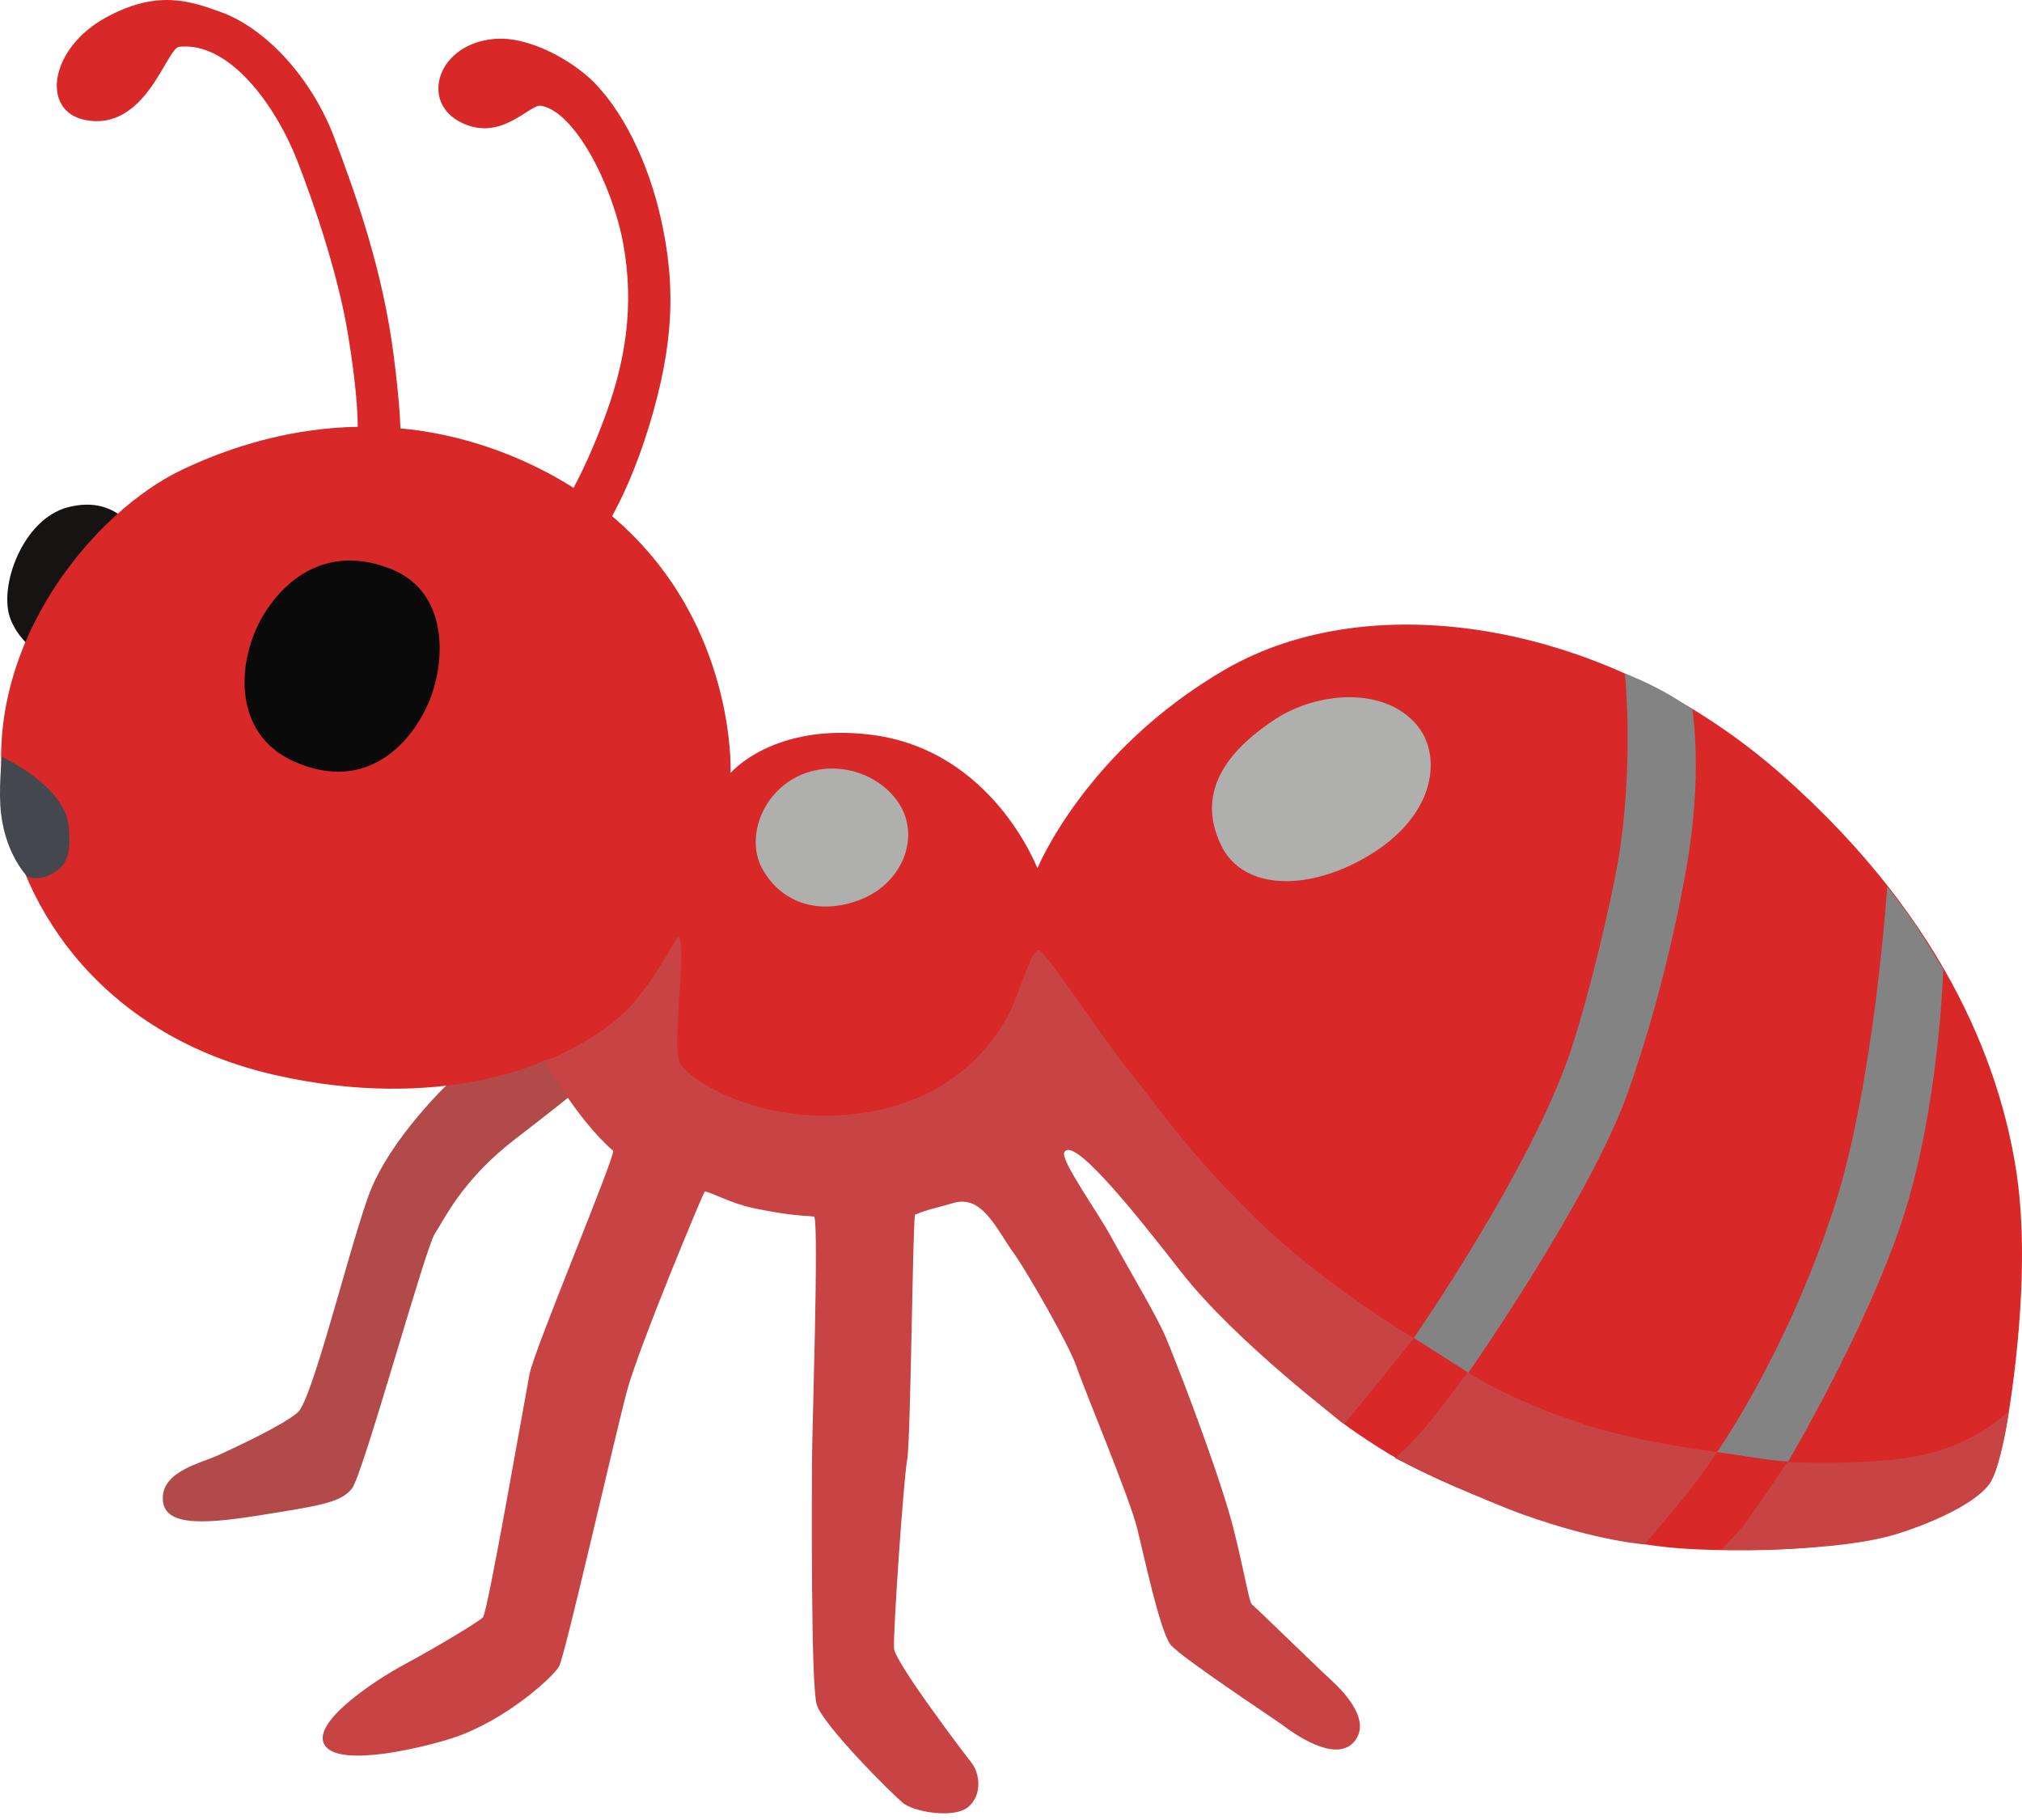 <svg width="20" height="18" viewBox="0 0 20 18" fill="none" xmlns="http://www.w3.org/2000/svg">
<path d="M4.471 10.68C4.471 10.68 3.842 11.261 3.638 11.845C3.433 12.426 3.088 13.842 2.946 13.968C2.803 14.094 2.332 14.313 2.159 14.392C1.987 14.471 1.61 14.55 1.61 14.816C1.61 15.083 1.955 15.084 2.553 14.989C3.152 14.893 3.371 14.863 3.482 14.721C3.592 14.578 4.206 12.346 4.3 12.203C4.394 12.063 4.568 11.669 5.103 11.26C5.637 10.851 6.251 10.348 6.251 10.348L5.243 9.719L4.471 10.68Z" fill="#B34A4A"/>
<path d="M1.363 5.308C1.363 5.308 1.182 4.884 0.671 5.017C0.222 5.134 -0.021 5.811 0.105 6.126C0.23 6.441 0.584 6.582 0.584 6.582L1.363 5.308Z" fill="#151413"/>
<path d="M1.772 0.463C1.647 0.476 1.442 1.304 0.844 1.187C0.401 1.1 0.487 0.48 1.048 0.173C1.551 -0.102 1.875 0.007 2.181 0.118C2.634 0.28 3.086 0.778 3.306 1.36C3.525 1.941 3.787 2.672 3.896 3.53C4.006 4.403 3.943 4.435 3.943 4.435L3.519 4.467C3.519 4.467 3.598 4.247 3.44 3.295C3.351 2.757 3.133 2.08 2.937 1.581C2.716 1.023 2.26 0.409 1.772 0.463Z" fill="#D82828"/>
<path d="M5.351 1.046C5.235 1.026 4.942 1.431 4.529 1.194C4.164 0.982 4.337 0.439 4.88 0.386C5.227 0.35 5.664 0.6 5.879 0.818C6.209 1.157 6.454 1.715 6.562 2.281C6.676 2.866 6.663 3.414 6.422 4.209C6.162 5.058 5.855 5.412 5.855 5.412L5.525 5.074C5.525 5.074 5.753 4.758 5.998 4.083C6.175 3.59 6.281 3.046 6.164 2.407C6.053 1.815 5.681 1.101 5.351 1.046Z" fill="#D82828"/>
<path d="M1.813 4.64C0.951 5.042 -0.165 6.347 0.034 7.849C0.192 9.029 1.057 10.256 2.724 10.633C4.392 11.01 5.414 10.475 5.414 10.475L6.247 10.35L6.971 11.357L9.127 11.372L10.543 10.79C10.543 10.79 11.53 12.195 11.855 12.69C12.18 13.186 13.26 14.059 13.26 14.059C13.26 14.059 13.551 14.277 13.851 14.444C14.135 14.602 15.496 15.262 16.734 15.321C18.9 15.425 19.552 14.821 19.689 14.649C19.756 14.563 19.828 14.226 19.857 14.047C19.878 13.906 20.11 12.574 19.935 11.53C19.795 10.68 19.337 9.17 17.622 7.66C15.908 6.15 13.58 5.773 12.117 6.622C10.737 7.423 10.261 8.588 10.261 8.588C10.261 8.588 9.821 7.422 8.626 7.268C7.65 7.142 7.226 7.645 7.226 7.645C7.226 7.645 7.32 5.521 5.181 4.561C3.618 3.862 2.284 4.42 1.813 4.64Z" fill="#D82828"/>
<path d="M8.026 7.628C7.555 7.755 7.365 8.273 7.538 8.588C7.71 8.903 8.037 9.032 8.403 8.933C8.875 8.808 9.063 8.384 8.952 8.069C8.843 7.755 8.435 7.519 8.026 7.628Z" fill="#AFAFAE"/>
<path d="M12.083 8.369C12.303 8.81 12.956 8.821 13.561 8.448C14.222 8.039 14.254 7.457 14.017 7.174C13.692 6.783 13.027 6.844 12.618 7.11C12.209 7.377 11.797 7.794 12.083 8.369Z" fill="#AFAFAE"/>
<path d="M2.599 6.094C2.349 6.517 2.282 7.256 2.914 7.534C3.638 7.852 4.085 7.333 4.251 6.921C4.409 6.527 4.434 5.858 3.874 5.63C3.287 5.392 2.847 5.677 2.599 6.094Z" fill="#0A0A0A"/>
<path d="M0.68 8.171C0.701 8.392 0.68 8.533 0.554 8.618C0.398 8.726 0.274 8.672 0.274 8.672C0.274 8.672 0.061 8.466 0.011 8.052C-0.018 7.822 0.019 7.485 0.019 7.485C0.019 7.485 0.639 7.77 0.68 8.171Z" fill="#44484E"/>
<path d="M6.705 9.257C6.81 9.292 6.634 10.355 6.728 10.519C6.822 10.685 7.519 11.133 8.475 11.015C9.43 10.898 9.856 10.301 10.008 9.966C10.105 9.755 10.198 9.411 10.268 9.4C10.338 9.388 10.835 10.179 11.177 10.603C11.518 11.027 11.731 11.37 12.415 12.043C13.099 12.715 13.984 13.234 13.984 13.234C13.984 13.234 13.8 13.467 13.65 13.652C13.499 13.836 13.297 14.084 13.297 14.084C13.297 14.084 12.221 13.27 11.684 12.581C11.161 11.909 10.612 11.24 10.528 11.396C10.486 11.473 10.845 11.966 10.994 12.239C11.207 12.628 11.436 13.006 11.525 13.213C11.611 13.412 11.976 14.347 12.157 14.959C12.274 15.36 12.35 15.839 12.382 15.867C12.47 15.944 13.03 16.492 13.173 16.622C13.313 16.751 13.573 17.034 13.386 17.235C13.196 17.436 12.784 17.134 12.69 17.064C12.596 16.994 11.688 16.397 11.58 16.268C11.475 16.139 11.319 15.403 11.25 15.123C11.173 14.81 10.719 13.73 10.649 13.519C10.578 13.306 10.152 12.567 10.035 12.405C9.852 12.152 9.717 11.815 9.433 11.897C9.293 11.939 9.169 11.962 9.05 12.014C9.026 12.168 9.008 14.25 8.973 14.439C8.937 14.629 8.832 16.162 8.843 16.303C8.855 16.444 9.527 17.329 9.611 17.436C9.693 17.542 9.717 17.755 9.576 17.872C9.435 17.989 9.045 17.919 8.939 17.837C8.833 17.755 8.136 17.057 8.078 16.858C8.019 16.657 8.031 14.793 8.031 14.486C8.031 14.18 8.101 12.126 8.054 12.033C7.984 12.021 7.86 12.033 7.459 11.95C7.229 11.903 7.04 11.791 6.97 11.784C6.934 11.85 6.321 13.318 6.202 13.755C6.085 14.191 5.589 16.375 5.53 16.481C5.471 16.586 4.999 17.017 4.481 17.188C4.209 17.277 3.383 17.483 3.219 17.27C3.053 17.057 3.68 16.633 4.01 16.456C4.34 16.278 4.729 16.043 4.777 15.995C4.824 15.948 5.19 13.836 5.238 13.588C5.287 13.34 6.076 11.464 6.065 11.382C5.699 11.064 5.393 10.497 5.393 10.497C5.393 10.497 5.847 10.32 6.177 10.013C6.437 9.762 6.705 9.257 6.705 9.257Z" fill="#C84444"/>
<path d="M14.518 13.571C14.518 13.571 14.292 13.876 14.148 14.055C13.964 14.283 13.798 14.421 13.798 14.421C13.798 14.421 14.596 14.811 15.073 14.982C15.814 15.245 16.268 15.274 16.268 15.274C16.268 15.274 16.495 15.006 16.637 14.833C16.826 14.605 16.982 14.361 16.982 14.361C16.982 14.361 16.178 14.263 15.613 14.069C14.855 13.811 14.518 13.571 14.518 13.571Z" fill="#C84444"/>
<path d="M17.681 14.459C17.681 14.459 17.468 14.774 17.319 14.987C17.202 15.155 17.027 15.326 17.027 15.326C17.027 15.326 18.169 15.361 18.779 15.166C19.114 15.059 19.525 14.878 19.674 14.682C19.783 14.541 19.87 13.951 19.87 13.951C19.87 13.951 19.505 14.352 18.769 14.431C18.221 14.491 17.681 14.459 17.681 14.459Z" fill="#C84444"/>
<path d="M16.984 14.361C16.984 14.361 17.059 14.371 17.307 14.409C17.648 14.461 17.688 14.453 17.688 14.453C17.688 14.453 18.447 13.172 18.809 12.088C19.183 10.965 19.221 9.587 19.221 9.587C19.221 9.587 19.02 9.257 18.942 9.14C18.863 9.022 18.667 8.769 18.667 8.769C18.667 8.769 18.539 10.708 18.147 11.924C17.679 13.375 16.984 14.361 16.984 14.361Z" fill="#838383"/>
<path d="M13.984 13.232C13.984 13.232 15.134 11.578 15.529 10.413C15.707 9.89 15.96 8.838 16.025 8.39C16.158 7.47 16.072 6.662 16.072 6.662C16.072 6.662 16.245 6.724 16.456 6.84C16.585 6.91 16.739 7.018 16.739 7.018C16.739 7.018 16.85 7.656 16.674 8.622C16.538 9.371 16.345 10.115 16.102 10.804C15.73 11.853 14.524 13.576 14.524 13.576L13.984 13.232Z" fill="#838383"/>
</svg>
